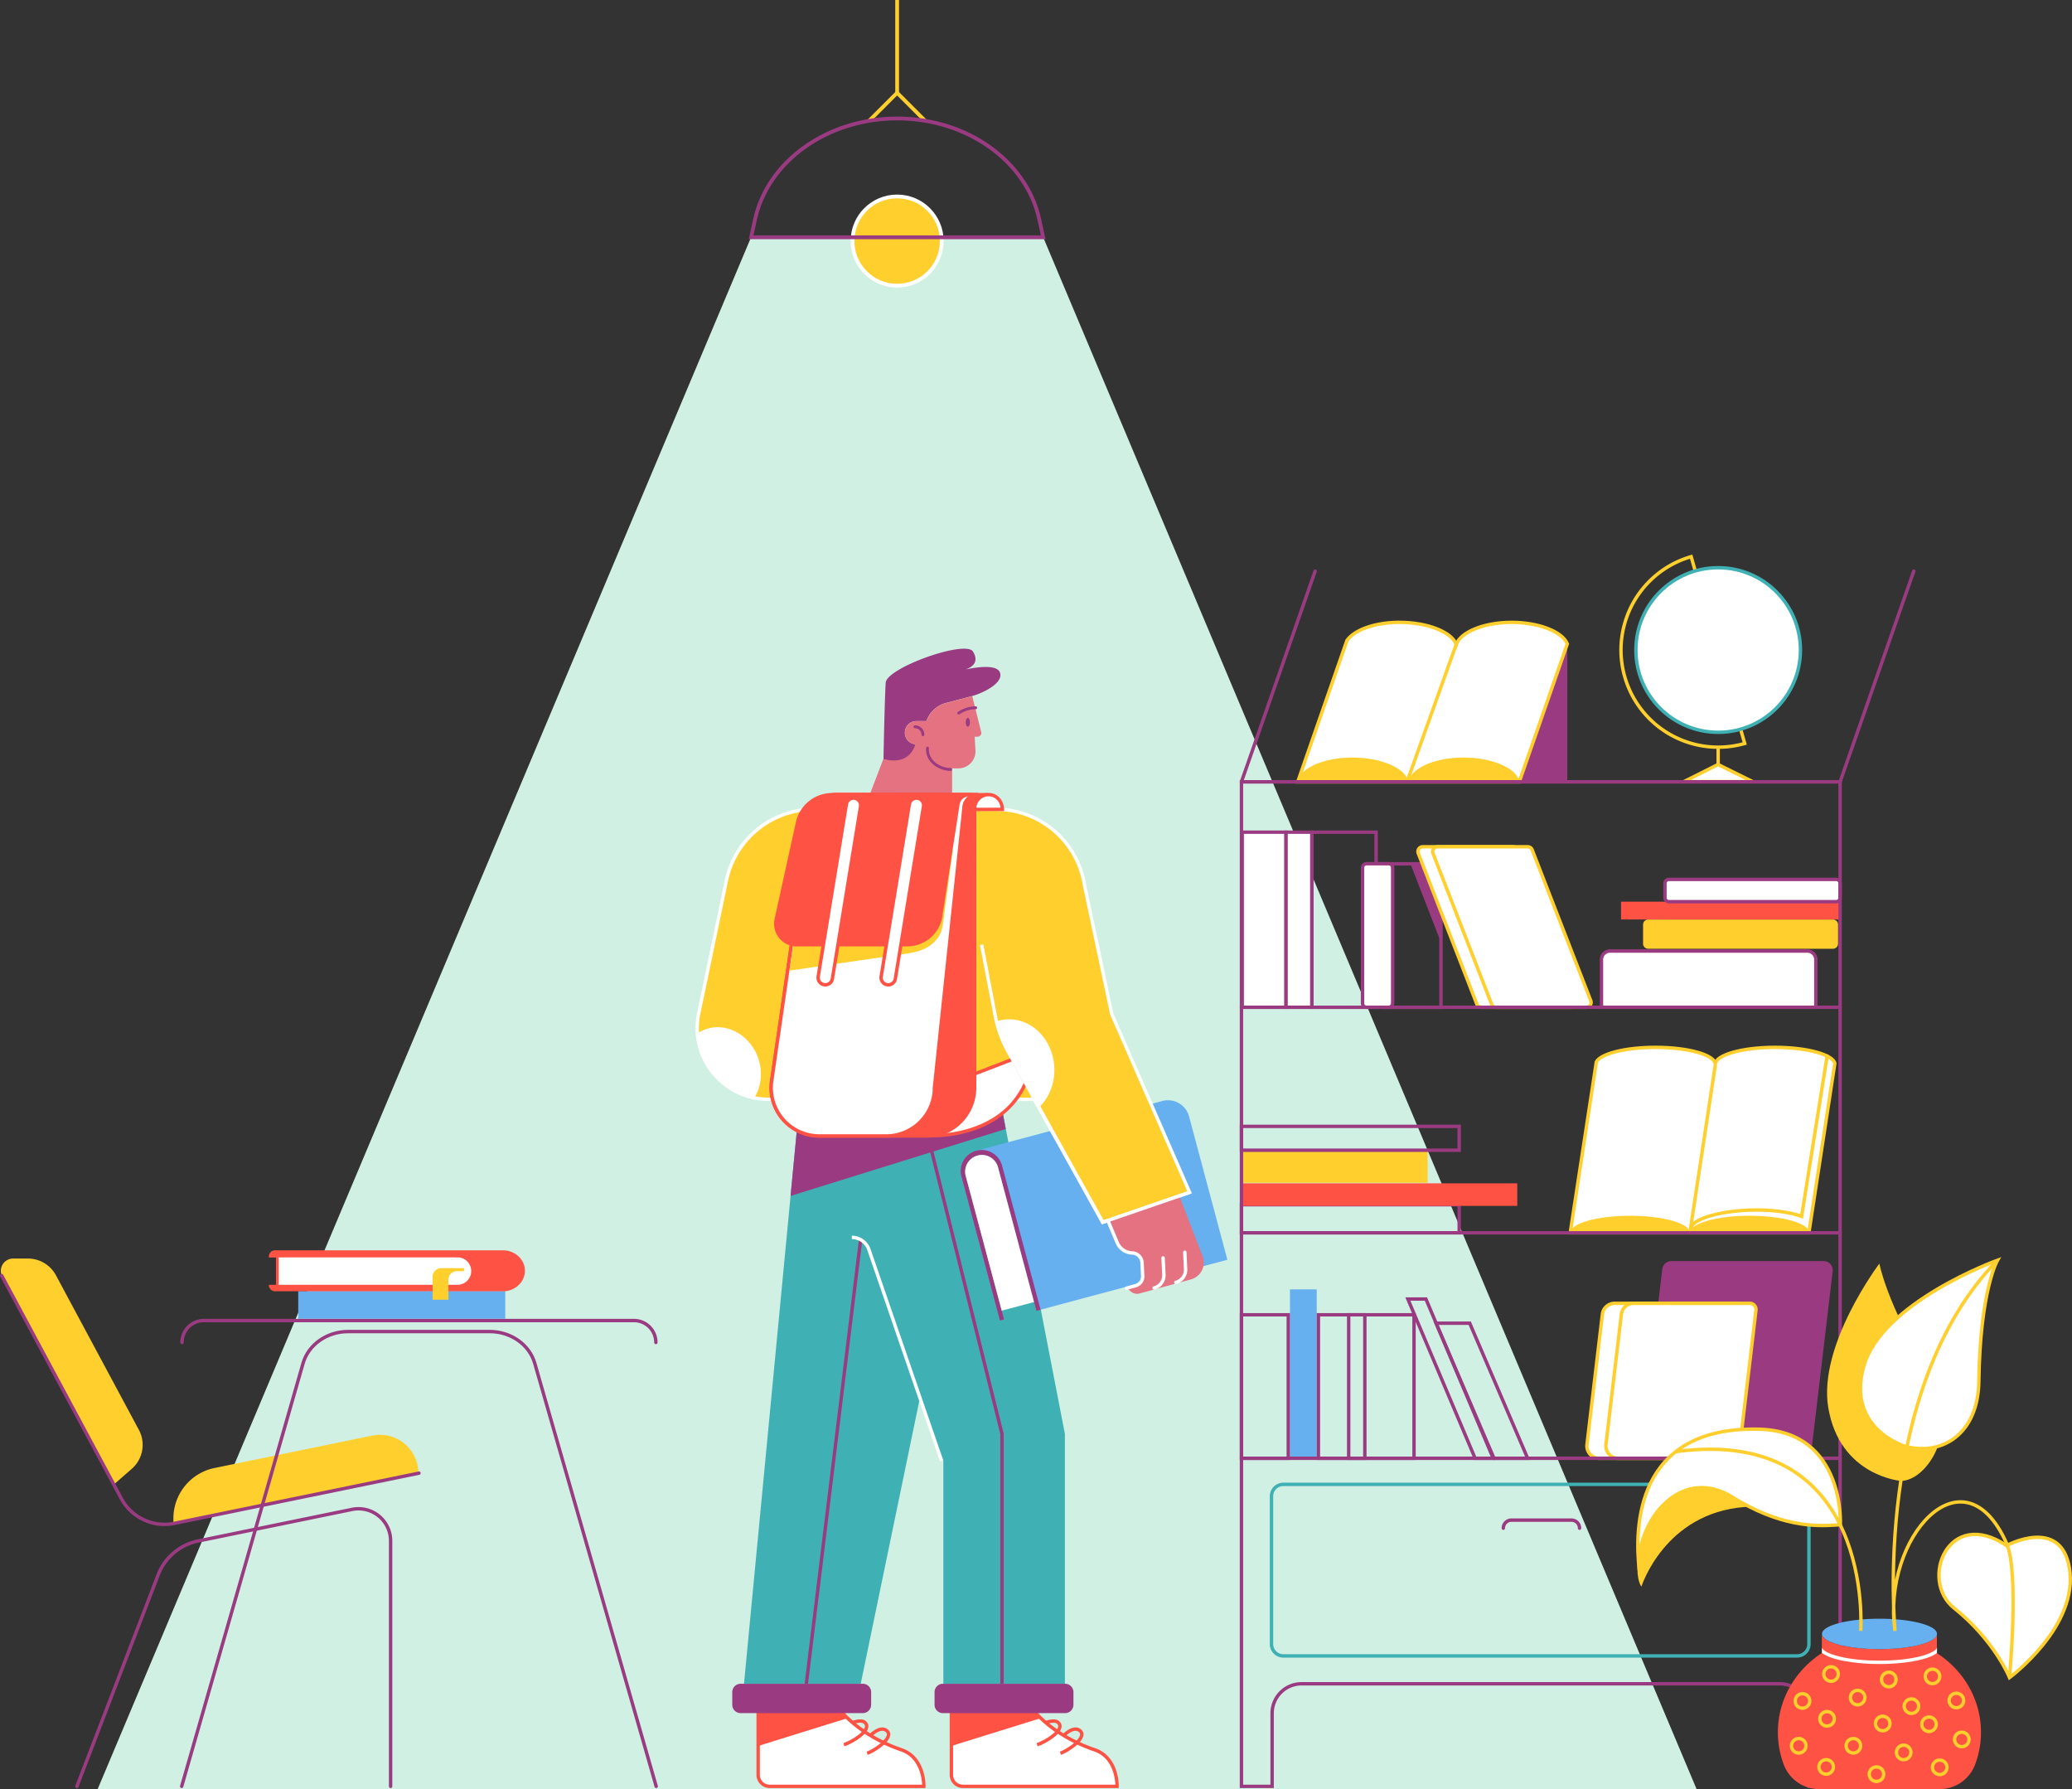 <svg xmlns="http://www.w3.org/2000/svg" viewBox="0 0 3297.93 2847">
  <rect x="0" y="0" width="3297.93" height="2847" fill="#333333" stroke="none"/>
  <title>Ativo 4</title>
  <g id="Camada_2" data-name="Camada 2">
    <g id="Слой_1" data-name="Слой 1">
      <g id="LAMP">
        <polygon points="2700.43 2847 155.43 2847 1195.43 377.6 1660.43 377.6 2700.43 2847" style="fill: #d0f0e4"/>
        <polyline points="1383.83 191.8 1427.93 147.7 1472.03 191.8" style="fill: none;stroke: #ffcf2d;stroke-miterlimit: 10;stroke-width: 6px"/>
        <line x1="1427.93" y1="147.7" x2="1427.93" style="fill: none;stroke: #ffcf2d;stroke-miterlimit: 10;stroke-width: 6px"/>
        <circle cx="1427.93" cy="383.6" r="71" style="fill: #ffcf2d;stroke: #fff;stroke-miterlimit: 10;stroke-width: 6px"/>
        <path d="M1660.43,377.6h-464.9l6.2-28.3c20.4-93.2,115.5-160.8,226.3-160.8,55.4,0,106.9,16.9,147,45.4s69,68.7,79.2,115.3Z" style="fill: none;stroke: #9a3b82;stroke-linecap: round;stroke-miterlimit: 10;stroke-width: 6px"/>
      </g>
      <g id="BOOKSHELF">
        <g>
          <rect x="2053.21" y="2051.75" width="42.57" height="268.78" style="fill: #66b0f0"/>
          <path d="M2868.85,2320.53H2626.49a14.47,14.47,0,0,1-14.43-16.24l33.73-284.74a14.61,14.61,0,0,1,14.44-12.81h242.35A14.46,14.46,0,0,1,2917,2023l-33.73,284.75A14.6,14.6,0,0,1,2868.85,2320.53Z" style="fill: #9a3b82"/>
          <path d="M2736.8,2320.53H2545.41a19.66,19.66,0,0,1-19.49-21.92l24.54-207.36a19.68,19.68,0,0,1,19.48-17.32h196Z" style="fill: #fff;stroke: #ffcf2d;stroke-miterlimit: 10;stroke-width: 5.412px"/>
          <path d="M2758.27,2320.53H2575.62a19.66,19.66,0,0,1-19.48-21.92l24.53-207.36a19.69,19.69,0,0,1,19.49-17.32h185a9.83,9.83,0,0,1,9.74,11L2768,2311.78A9.77,9.77,0,0,1,2758.27,2320.53Z" style="fill: #fff;stroke: #ffcf2d;stroke-miterlimit: 10;stroke-width: 5.412px"/>
          <rect x="2098.49" y="2092.15" width="73.87" height="228.37" style="fill: none;stroke: #9a3b82;stroke-linecap: round;stroke-miterlimit: 10;stroke-width: 5.412px"/>
          <rect x="2146.65" y="2092.15" width="104" height="228.37" style="fill: none;stroke: #9a3b82;stroke-linecap: round;stroke-miterlimit: 10;stroke-width: 5.412px"/>
          <polygon points="2376.65 2320.53 2347.88 2320.53 2240.82 2067.08 2269.59 2067.08 2376.65 2320.53" style="fill: none;stroke: #9a3b82;stroke-linecap: round;stroke-miterlimit: 10;stroke-width: 5.412px"/>
          <polygon points="2431.49 2320.53 2377.91 2320.53 2285.73 2105.59 2339.31 2105.59 2431.49 2320.53" style="fill: none;stroke: #9a3b82;stroke-linecap: round;stroke-miterlimit: 10;stroke-width: 5.412px"/>
          <rect x="1976" y="2092.15" width="74.5" height="228.37" style="fill: none;stroke: #9a3b82;stroke-linecap: round;stroke-miterlimit: 10;stroke-width: 5.412px"/>
        </g>
        <g>
          <g>
            <rect x="1976" y="1917.08" width="346.53" height="44.56" style="fill: none;stroke: #9a3b82;stroke-linecap: round;stroke-miterlimit: 10;stroke-width: 5.412px"/>
            <rect x="1976" y="1882.99" width="438.98" height="35.9" style="fill: #fe5244"/>
            <rect x="1976" y="1831.22" width="296.29" height="50.87" style="fill: #ffcf2d"/>
            <rect x="1976" y="1792.34" width="346.53" height="37.97" style="fill: none;stroke: #9a3b82;stroke-linecap: round;stroke-miterlimit: 10;stroke-width: 5.412px"/>
          </g>
          <g>
            <path d="M2920.44,1692.23l-.27,1.53-41,267.88h-379.9l40.95-267.88.54-3.79c6.49-13.17,46.18-23.36,94.25-23.36,52.58,0,95.16,12.18,95.16,27.15,0-15,42.57-27.15,95.15-27.15C2876.15,1666.7,2917.55,1678,2920.44,1692.23Z" style="fill: #fff;stroke: #ffcf2d;stroke-miterlimit: 10;stroke-width: 5.412px"/>
            <line x1="2689.72" y1="1961.73" x2="2730.31" y2="1693.85" style="fill: none;stroke: #ffcf2d;stroke-miterlimit: 10;stroke-width: 5.412px"/>
            <path d="M2689.72,1961.73c0-15-42.57-27.15-95.16-27.15s-95.15,12.18-95.15,27.15Z" style="fill: #ffcf2d"/>
            <path d="M2880,1961.73c0-15-42.57-27.15-95.15-27.15s-95.16,12.18-95.16,27.15Z" style="fill: #ffcf2d"/>
            <path d="M2691.16,1956.05c-.54-15,41.58-28.59,94.17-30.49,32.83-1.17,65.21,3.43,82.25,10l40.59-255.16" style="fill: none;stroke: #ffcf2d;stroke-linecap: round;stroke-miterlimit: 10;stroke-width: 5.412px"/>
          </g>
        </g>
        <g>
          <path d="M2890.13,1602.84H2549V1526.9a13.51,13.51,0,0,1,13.53-13.53h314.15a13.51,13.51,0,0,1,13.53,13.53v75.94Z" style="fill: #fff;stroke: #9a3b82;stroke-linecap: round;stroke-miterlimit: 10;stroke-width: 5.412px"/>
          <path d="M2917.37,1509.76H2623.43a8.18,8.18,0,0,1-8.21-8.21v-30.21a8.18,8.18,0,0,1,8.21-8.21h293.94a8.18,8.18,0,0,1,8.21,8.21v30.21A8.24,8.24,0,0,1,2917.37,1509.76Z" style="fill: #ffcf2d"/>
          <rect x="2580.13" y="1434.81" width="348.7" height="28.32" style="fill: #fe5244"/>
          <path d="M2922.51,1434.81H2656.35a6.34,6.34,0,0,1-6.32-6.31v-22.82a6.34,6.34,0,0,1,6.32-6.32h266.16a6.34,6.34,0,0,1,6.32,6.32v22.82A6.34,6.34,0,0,1,2922.51,1434.81Z" style="fill: #fff;stroke: #9a3b82;stroke-linecap: round;stroke-miterlimit: 10;stroke-width: 5.412px"/>
          <rect x="2087.93" y="1324.23" width="102.37" height="278.61" style="fill: none;stroke: #9a3b82;stroke-linecap: round;stroke-miterlimit: 10;stroke-width: 5.412px"/>
          <rect x="2046.63" y="1324.23" width="41.31" height="278.61" style="fill: #fff;stroke: #9a3b82;stroke-linecap: round;stroke-miterlimit: 10;stroke-width: 5.412px"/>
          <rect x="1977.17" y="1324.23" width="69.45" height="278.61" style="fill: #fff;stroke: #9a3b82;stroke-linecap: round;stroke-miterlimit: 10;stroke-width: 5.412px"/>
          <rect x="2203.84" y="1374.56" width="89.74" height="228.37" style="fill: none;stroke: #9a3b82;stroke-linecap: round;stroke-miterlimit: 10;stroke-width: 5.412px"/>
          <path d="M2210.33,1602.84H2175a6.33,6.33,0,0,1-6.31-6.31V1380.69a6.33,6.33,0,0,1,6.31-6.31h35.36a6.32,6.32,0,0,1,6.31,6.31v215.84A6.38,6.38,0,0,1,2210.33,1602.84Z" style="fill: #fff;stroke: #9a3b82;stroke-linecap: round;stroke-miterlimit: 10;stroke-width: 5.412px"/>
          <polygon points="2293.58 1374.56 2293.58 1499.75 2244.97 1374.56 2293.58 1374.56" style="fill: #9a3b82"/>
          <path d="M2501.39,1602.84H2357.8a7.66,7.66,0,0,1-7.13-4.87l-93.26-240.1a7.65,7.65,0,0,1,7.13-10.46h143.59a7.64,7.64,0,0,1,7.12,4.87l93.27,240.1A7.65,7.65,0,0,1,2501.39,1602.84Z" style="fill: #fff;stroke: #ffcf2d;stroke-miterlimit: 10;stroke-width: 5.412px"/>
          <path d="M2524.84,1602.84H2381.25a7.64,7.64,0,0,1-7.12-4.87l-93.27-240.1a7.65,7.65,0,0,1,7.13-10.46h143.59a7.66,7.66,0,0,1,7.13,4.87l93.26,240.1A7.65,7.65,0,0,1,2524.84,1602.84Z" style="fill: #fff;stroke: #ffcf2d;stroke-miterlimit: 10;stroke-width: 5.412px"/>
        </g>
        <g>
          <path d="M2777,1183.07a154.63,154.63,0,0,1-85.24-297.28Z" style="fill: none;stroke: #ffcf2d;stroke-miterlimit: 10;stroke-width: 5.412px"/>
          <line x1="2734.73" y1="1188.94" x2="2734.73" y2="1244.05" style="fill: none;stroke: #ffcf2d;stroke-miterlimit: 10;stroke-width: 5.412px"/>
          <circle cx="2734.73" cy="1034.34" r="130.96" style="fill: #fff;stroke: #3fb1b5;stroke-miterlimit: 10;stroke-width: 5.412px"/>
          <polygon points="2789.47 1243.68 2680.43 1243.68 2734.55 1216.54 2789.47 1243.68" style="fill: #fff;stroke: #ffcf2d;stroke-miterlimit: 10;stroke-width: 5.412px"/>
        </g>
        <path d="M2928.83,1244.05V2842.58h-49.34V2726.23a46.92,46.92,0,0,0-46.9-46.9H2071.7a46.92,46.92,0,0,0-46.9,46.9v116.35H1976V1244.05Z" style="fill: none;stroke: #9a3b82;stroke-linecap: round;stroke-miterlimit: 10;stroke-width: 5.412px"/>
        <path d="M2860.37,2635H2042.66a18.84,18.84,0,0,1-18.85-18.85V2380.87a18.84,18.84,0,0,1,18.85-18.85h817.71a18.84,18.84,0,0,1,18.85,18.85v235.32A18.84,18.84,0,0,1,2860.37,2635Z" style="fill: none;stroke: #3fb1b5;stroke-miterlimit: 10;stroke-width: 5.412px"/>
        <g>
          <polygon points="2494.63 1024.51 2494.63 1244.05 2417.78 1244.05 2494.63 1024.51" style="fill: #9a3b82"/>
          <path d="M2494.63,1024.51l-.54,1.62-75.86,217.92H2065.57l75.85-217.92,2.44-6.94h0c11.36-16.33,42.84-28.23,80.36-28.86h3.61c43.83,0,82.89,15.24,90,35.26,7-20,44.38-35.26,88.21-35.26C2449,990.33,2486.6,1005,2494.63,1024.51Z" style="fill: #fff;stroke: #ffcf2d;stroke-miterlimit: 10;stroke-width: 5.412px"/>
          <line x1="2317.75" y1="1025.59" x2="2241.18" y2="1239.54" style="fill: none;stroke: #ffcf2d;stroke-linecap: round;stroke-miterlimit: 10;stroke-width: 5.412px"/>
          <path d="M2241,1241.34H2065.57c6.49-20.29,42.93-35.9,86.76-35.9C2196.35,1205.44,2234.5,1221.05,2241,1241.34Z" style="fill: #ffcf2d"/>
          <path d="M2417.78,1241.34H2242.35c6.49-20.29,42.93-35.9,86.77-35.9C2373.13,1205.44,2411.29,1221.05,2417.78,1241.34Z" style="fill: #ffcf2d"/>
        </g>
        <path d="M2392.8,2431.74a12.79,12.79,0,0,1,12.8-12.81h95.7a12.8,12.8,0,0,1,12.81,12.81" style="fill: none;stroke: #9a3b82;stroke-linecap: round;stroke-miterlimit: 10;stroke-width: 5.412px"/>
        <line x1="1976" y1="1961.73" x2="2928.83" y2="1961.73" style="fill: none;stroke: #9a3b82;stroke-linecap: round;stroke-miterlimit: 10;stroke-width: 5.412px"/>
        <line x1="1976" y1="1602.84" x2="2928.83" y2="1602.84" style="fill: none;stroke: #9a3b82;stroke-linecap: round;stroke-miterlimit: 10;stroke-width: 5.412px"/>
        <line x1="1976" y1="2320.53" x2="2928.83" y2="2320.53" style="fill: none;stroke: #9a3b82;stroke-linecap: round;stroke-miterlimit: 10;stroke-width: 5.412px"/>
        <polyline points="2093.26 908.88 1976 1244.05 2928.83 1244.05 3046.08 908.88" style="fill: none;stroke: #9a3b82;stroke-linecap: round;stroke-linejoin: round;stroke-width: 5.412px"/>
      </g>
      <g id="PLANT">
        <g>
          <path d="M3153.05,2756.53a145.09,145.09,0,0,1-9.47,51.69,60.54,60.54,0,0,1-56.73,38.78H2895.91a60.43,60.43,0,0,1-56.65-38.78,145.31,145.31,0,0,1-9.47-51.69c0-52.31,27.69-98.49,70-126.09V2600c0,13.35,41,24.18,91.55,24.18s91.55-10.83,91.55-24.18v30.58C3125.36,2658,3153.05,2704.22,3153.05,2756.53Z" style="fill: #fe5244"/>
          <path d="M3083.06,2622.14v8.12c-14.52,11.55-54,17.68-91.55,17.68s-77-6.13-91.55-17.68v-8.12c1.72,3.88,9,8.93,25.26,13.17,17.68,4.69,41.22,7.22,66.29,7.22s48.62-2.53,66.3-7.22C3074,2631,3081.26,2625.93,3083.06,2622.14Z" style="fill: #fff"/>
          <path d="M3083.06,2600c0,13.35-41,24.18-91.55,24.18S2900,2613.3,2900,2600a8,8,0,0,1,1.9-5c8.66-10.91,45.46-19.21,89.65-19.21s81,8.21,89.66,19.21A8.56,8.56,0,0,1,3083.06,2600Z" style="fill: #66b0f0"/>
          <g>
            <circle cx="2868.94" cy="2706.66" r="11.55" style="fill: none;stroke: #ffcf2d;stroke-miterlimit: 10;stroke-width: 5.412px"/>
            <circle cx="2908.08" cy="2735.07" r="11.55" style="fill: none;stroke: #ffcf2d;stroke-miterlimit: 10;stroke-width: 5.412px"/>
            <circle cx="2956.79" cy="2701.33" r="11.55" style="fill: none;stroke: #ffcf2d;stroke-miterlimit: 10;stroke-width: 5.412px"/>
            <circle cx="2949.93" cy="2778" r="11.55" style="fill: none;stroke: #ffcf2d;stroke-miterlimit: 10;stroke-width: 5.412px"/>
            <circle cx="2906.64" cy="2811.64" r="11.55" style="fill: none;stroke: #ffcf2d;stroke-miterlimit: 10;stroke-width: 5.412px"/>
            <circle cx="2862.98" cy="2778" r="11.55" style="fill: none;stroke: #ffcf2d;stroke-miterlimit: 10;stroke-width: 5.412px"/>
            <circle cx="2914.4" cy="2663.81" r="11.55" style="fill: none;stroke: #ffcf2d;stroke-miterlimit: 10;stroke-width: 5.412px"/>
            <path d="M3006.31,2661a11.55,11.55,0,1,1-11.55,11.54A11.54,11.54,0,0,1,3006.31,2661Z" style="fill: none;stroke: #ffcf2d;stroke-miterlimit: 10;stroke-width: 5.412px"/>
            <circle cx="2996.65" cy="2742.55" r="11.55" style="fill: none;stroke: #ffcf2d;stroke-miterlimit: 10;stroke-width: 5.412px"/>
            <circle cx="3030.03" cy="2788.55" r="11.54" style="fill: none;stroke: #ffcf2d;stroke-miterlimit: 10;stroke-width: 5.412px"/>
            <circle cx="2986.73" cy="2823.19" r="11.55" style="fill: none;stroke: #ffcf2d;stroke-miterlimit: 10;stroke-width: 5.412px"/>
            <circle cx="3042.38" cy="2714.95" r="11.54" style="fill: none;stroke: #ffcf2d;stroke-miterlimit: 10;stroke-width: 5.412px"/>
            <circle cx="3075.85" cy="2667.6" r="11.54" style="fill: none;stroke: #ffcf2d;stroke-miterlimit: 10;stroke-width: 5.412px"/>
            <circle cx="3113.91" cy="2705.93" r="11.54" style="fill: none;stroke: #ffcf2d;stroke-miterlimit: 10;stroke-width: 5.412px"/>
            <circle cx="3070.34" cy="2743.73" r="11.54" style="fill: none;stroke: #ffcf2d;stroke-miterlimit: 10;stroke-width: 5.412px"/>
            <circle cx="3122.48" cy="2767.9" r="11.54" style="fill: none;stroke: #ffcf2d;stroke-miterlimit: 10;stroke-width: 5.412px"/>
            <circle cx="3087.39" cy="2812.27" r="11.54" style="fill: none;stroke: #ffcf2d;stroke-miterlimit: 10;stroke-width: 5.412px"/>
          </g>
        </g>
        <g>
          <path d="M3193.73,2459.43s85.69-46.27,99.85,34.54c16.41,93.36-95.07,175.53-95.07,175.53s-24-59.44-88.3-110.67C3054.56,2514.54,3100.74,2397.1,3193.73,2459.43Z" style="fill: #fff;stroke: #ffcf2d;stroke-miterlimit: 10;stroke-width: 5.412px"/>
          <path d="M3025.52,2356.52c40.67.36,99.12-82.26,43.92-172.91-66.65-109.49-78.11-172.9-78.11-172.9s-98,129.7-81.35,229.18C2928.29,2348.85,3025.52,2356.52,3025.52,2356.52Z" style="fill: #ffcf2d"/>
          <path d="M3032.55,2301.5c59.44,15.69,115.9-20.48,117.08-102.92,2.07-145.75,29.67-193.19,29.67-193.19s-185.17,66.65-213.22,170.19C2939.38,2274.26,3032.55,2301.5,3032.55,2301.5Z" style="fill: #fff;stroke: #ffcf2d;stroke-miterlimit: 10;stroke-width: 5.412px"/>
          <path d="M2784.15,2397.47c-2.16.18-4.42.36-6.85.54-127.9,9.56-164.7,126.63-164.7,126.63s-7.85-8.48-6.22-37.79c3.06-75.58,72.61-153.69,152-104.09C2767.2,2388.36,2775.86,2393.14,2784.15,2397.47Z" style="fill: #ffcf2d"/>
          <path d="M2929.19,2426.24c-22.55,1.44-74.05,7.66-145-28.77-8.29-4.24-17-9.11-25.79-14.71-79.37-49.6-147.11,28.51-150.18,104.09-.18,3.7.72,7.4.9,11-7.48-65.66-7.3-229.09,191.4-223.59C2937,2278.23,2929.19,2426.24,2929.19,2426.24Z" style="fill: #fff;stroke: #ffcf2d;stroke-miterlimit: 10;stroke-width: 5.412px"/>
          <path d="M2961.66,2595.17s23.54-328-294.58-285.19" style="fill: none;stroke: #ffcf2d;stroke-miterlimit: 10;stroke-width: 5.412px"/>
          <path d="M3179.3,2005.39c-200.41,204.74-163.07,589.78-163.07,589.78-21.11-147.28,108.41-293.67,177.41-139.62,20.57,45.82,4.78,213.86,4.78,213.86" style="fill: none;stroke: #ffcf2d;stroke-miterlimit: 10;stroke-width: 5.412px"/>
        </g>
      </g>
      <g id="CHAIR_TABLE" data-name="CHAIR &amp; TABLE">
        <g id="CHAIR">
          <path d="M209.7,2337.31l-26.87,23.54a99.43,99.43,0,0,1-11.55-17L3.7,2031.54a19.57,19.57,0,0,1,17.23-28.86H44.38a50.66,50.66,0,0,1,44.73,26.79L220.89,2275A50.56,50.56,0,0,1,209.7,2337.31Z" style="fill: #ffcf2d"/>
          <path d="M665.91,2344.16h0L276,2424.25v-8.11A81.88,81.88,0,0,1,341.39,2336l251.19-51.59A61.07,61.07,0,0,1,665.91,2344.16Z" style="fill: #ffcf2d"/>
          <path d="M621.72,2842.58V2451.94a51.11,51.11,0,0,0-61.43-50.05l-244.88,50.23a86.88,86.88,0,0,0-63.76,54.12L122.4,2842.58" style="fill: none;stroke: #9a3b82;stroke-linecap: round;stroke-miterlimit: 10;stroke-width: 5.412px"/>
          <path d="M2.71,2029.83l190.4,354.74a78,78,0,0,0,84.42,39.5l389.29-79.91" style="fill: none;stroke: #9a3b82;stroke-linecap: round;stroke-miterlimit: 10;stroke-width: 5.412px"/>
        </g>
        <g id="BOOKS">
          <rect x="474.7" y="2054.45" width="329.48" height="44.02" style="fill: #66b0f0"/>
          <g>
            <path d="M744.11,2006.65c4,3.7,6.41,10.37,6.41,16,0,11.19-9.74,22.64-21.83,22.64H428.16a9.47,9.47,0,0,0,9.47,9.47H800.3a36.32,36.32,0,0,0,24.9-9.56,31.19,31.19,0,0,0,10.28-23.09c0-18-15.78-32.56-35.18-32.56H437.63a9.47,9.47,0,0,0-9.47,9.47v1.72H728.69A23.34,23.34,0,0,1,744.11,2006.65Z" style="fill: #fe5244"/>
            <path d="M449.9,2000.79v43.65H428.25v3.61H729.77a25.11,25.11,0,0,0,9.47-1.81h0a24.63,24.63,0,0,0,8.48-5.59,25.44,25.44,0,0,0-18-43.47H428.25v3.61Z" style="fill: #fe5244"/>
            <path d="M441.51,2000.79v43.65H728.69a21.83,21.83,0,0,0,0-43.65Z" style="fill: #fff"/>
            <line x1="441.51" y1="2000.79" x2="441.51" y2="2044.44" style="fill: none;stroke: #fe5244;stroke-miterlimit: 10;stroke-width: 4.51px"/>
            <path d="M688.55,2031.72v36.44h25.17v-31.75a13.71,13.71,0,0,1,13.71-13.71h11.18V2018H702.17A13.75,13.75,0,0,0,688.55,2031.72Z" style="fill: #ffcf2d"/>
          </g>
        </g>
        <g id="TABLE">
          <path d="M289.71,2136.17a34.84,34.84,0,0,1,34.81-34.82h684.59a34.84,34.84,0,0,1,34.81,34.82" style="fill: none;stroke: #9a3b82;stroke-linecap: round;stroke-miterlimit: 10;stroke-width: 5.412px"/>
          <path d="M1044.46,2842.58,851.17,2169.36c-8.56-29.76-38.06-50.51-71.79-50.51H554.16c-33.73,0-63.23,20.75-71.79,50.51l-193.2,673.22" style="fill: none;stroke: #9a3b82;stroke-linecap: round;stroke-miterlimit: 10;stroke-width: 5.412px"/>
        </g>
      </g>
      <g id="CHARACTER">
        <g id="SHOES">
          <g>
            <path d="M1206.73,2726.05v98.13a18.36,18.36,0,0,0,18.39,18.4h245.34s1.44-45.55-35.9-58.27c-63.41-21.55-93-58.26-93-58.26Z" style="fill: #fff;stroke: #fe5244;stroke-miterlimit: 10;stroke-width: 5.412px"/>
            <path d="M1343.19,2776.29c10-2.8,46.09-22.73,33.73-35.09-5.86-5.86-19.93,0-19.93,0" style="fill: none;stroke: #fe5244;stroke-miterlimit: 10;stroke-width: 5.412px"/>
            <path d="M1380.17,2789.82c10-2.8,44.65-25.08,31-36-10.28-8.3-25.71,7.75-25.71,7.75" style="fill: none;stroke: #fe5244;stroke-miterlimit: 10;stroke-width: 5.412px"/>
            <path d="M1349.14,2734l-142.41,44.28v-52.22h134.93A92.47,92.47,0,0,0,1349.14,2734Z" style="fill: #fe5244"/>
          </g>
          <g>
            <path d="M1514.29,2726.05v98.13a18.36,18.36,0,0,0,18.4,18.4H1778s1.45-45.55-35.89-58.27c-63.41-21.55-93-58.26-93-58.26Z" style="fill: #fff;stroke: #fe5244;stroke-miterlimit: 10;stroke-width: 5.412px"/>
            <path d="M1650.76,2776.29c10-2.8,46.09-22.73,33.73-35.09-5.86-5.86-19.93,0-19.93,0" style="fill: none;stroke: #fe5244;stroke-miterlimit: 10;stroke-width: 5.412px"/>
            <path d="M1687.74,2789.82c10-2.8,44.64-25.08,31-36-10.28-8.3-25.7,7.75-25.7,7.75" style="fill: none;stroke: #fe5244;stroke-miterlimit: 10;stroke-width: 5.412px"/>
            <path d="M1656.71,2734l-142.42,44.28v-52.22h134.93A94,94,0,0,0,1656.71,2734Z" style="fill: #fe5244"/>
          </g>
        </g>
        <g id="LEGS">
          <polygon points="1273.02 1749.23 1184.18 2679.33 1369.98 2679.33 1463.33 2228.62 1501.48 2324.68 1501.48 2679.33 1694.95 2679.33 1694.95 2281.66 1591.77 1749.23 1273.02 1749.23" style="fill: #3fb1b5"/>
          <line x1="1369.8" y1="1972.64" x2="1283.39" y2="2679.33" style="fill: none;stroke: #9a3b82;stroke-miterlimit: 10;stroke-width: 5.412px"/>
          <polyline points="1594.84 2679.33 1594.84 2281.66 1473.61 1794.33" style="fill: none;stroke: #9a3b82;stroke-miterlimit: 10;stroke-width: 5.412px"/>
          <path d="M1498.78,2324.68,1383,1988.34a28.68,28.68,0,0,0-27.15-19.3" style="fill: none;stroke: #fff;stroke-miterlimit: 10;stroke-width: 5.412px"/>
          <polygon points="1258.32 1903.01 1273.02 1749.23 1591.77 1749.23 1600.88 1796.49 1258.32 1903.01" style="fill: #9a3b82"/>
          <path d="M1695.31,2726.05H1500.76a13.29,13.29,0,0,1-13.26-13.26v-20.2a13.28,13.28,0,0,1,13.26-13.26h194.55a13.28,13.28,0,0,1,13.26,13.26v20.2A13.34,13.34,0,0,1,1695.31,2726.05Z" style="fill: #9a3b82"/>
          <path d="M1373.32,2726.05H1178.76a13.28,13.28,0,0,1-13.25-13.26v-20.2a13.27,13.27,0,0,1,13.25-13.26h194.56a13.27,13.27,0,0,1,13.25,13.26v20.2A13.34,13.34,0,0,1,1373.32,2726.05Z" style="fill: #9a3b82"/>
        </g>
        <g id="BOOK">
          <path d="M1892.57,1776.47l61,228.1-304,81.27-61.07-228.28a26.6,26.6,0,1,0-51.41,13.71l61.06,228.28-6.67,1.8-61-228.1a34.62,34.62,0,0,1,23.45-42.12l1.08-.27,295.12-78.92A34.75,34.75,0,0,1,1892.57,1776.47Z" style="fill: #66b0f0"/>
          <path d="M1595.29,1856l61,228.11-6.67,1.8-61.07-228.28a26.6,26.6,0,1,0-51.41,13.71l61.06,228.28-6.67,1.8-61-228.1a33.54,33.54,0,1,1,64.76-17.32Z" style="fill: #9a3b82"/>
          <path d="M1588.52,1857.56l57.28,214.3-51.41,13.71-57.28-214.3a26.6,26.6,0,0,1,51.41-13.71Z" style="fill: #fff"/>
        </g>
        <g id="SHIRT">
          <path d="M1893.47,1897.33,1755.2,1945l-109.13-195.73h-423c-71.89,0-125.64-66.11-110.94-136.46l44-211.42a142.76,142.76,0,0,1,139.71-113.65H1585.1a142.65,142.65,0,0,1,140.88,120l43.56,205.83Z" style="fill: #ffcf2d;stroke: #fff;stroke-miterlimit: 10;stroke-width: 5.412px"/>
          <path d="M1200.5,1747A113.62,113.62,0,0,1,1110,1644.6a54.86,54.86,0,0,1,12.53-6.49c32.74-12.09,70.17,7.76,83.79,44.29C1214.66,1705.31,1211.78,1729.3,1200.5,1747Z" style="fill: #fff"/>
        </g>
        <g id="HEAD">
          <polygon id="NECK" points="1515.46 1160.89 1515.46 1287.79 1375.39 1287.79 1407.68 1203.37 1515.46 1160.89" style="fill: #e57281"/>
          <path id="HAIR" d="M1547.66,1107.49c-.09,0-.27.09-.36.09h0l-41.58,11a45.41,45.41,0,0,0-31.2,28.87h-16a18.32,18.32,0,0,0-18.31,18.31v.27a18.28,18.28,0,0,0,16.69,18.22l-.09.09s-7.4,35.17-50.6,23.36c0,0,1.71-92.54,3.51-121.32,1.54-23.72,127.36-68.63,139-49.51,10.28,17-1.63,24.89-11.73,28.41,17.86-3.79,51.59-8.84,55,6.22C1596,1089,1560.38,1104.15,1547.66,1107.49Z" style="fill: #9a3b82"/>
          <g id="HEAD-2" data-name="HEAD">
            <path d="M1555.78,1172.34h-4.42l1.26,21.65a27.17,27.17,0,0,1-27,28.68h-19.49a34,34,0,0,1-34-34v-4.24h-13.44a18.33,18.33,0,0,1-18.31-18.31v-.27a18.32,18.32,0,0,1,18.31-18.31h16a45.23,45.23,0,0,1,31.2-28.87l41.58-11h0l14.25,57.09C1563.09,1168.37,1559.66,1172.34,1555.78,1172.34Z" style="fill: #e57281"/>
            <g>
              <path d="M1476.32,1190.38c-1.89,19.84,18,34,36.71,34" style="fill: none;stroke: #9a3b82;stroke-linecap: round;stroke-miterlimit: 10;stroke-width: 4.51px"/>
              <path d="M1469,1169.18a12.7,12.7,0,0,0-12.71-12.71" style="fill: none;stroke: #9a3b82;stroke-linecap: round;stroke-miterlimit: 10;stroke-width: 4.51px"/>
              <ellipse cx="1540.45" cy="1149.34" rx="3.34" ry="6.95" style="fill: #9a3b82"/>
              <path d="M1526,1134.73a48.13,48.13,0,0,1,27-8.48" style="fill: none;stroke: #9a3b82;stroke-linecap: round;stroke-miterlimit: 10;stroke-width: 4.51px"/>
            </g>
          </g>
        </g>
        <g id="BACKPACK">
          <path d="M1483.08,1807.05s110.49,4.78,149.37-83.89l-20.57-37.61-61.42,23.63Z" style="fill: #fff;stroke: #fe5244;stroke-miterlimit: 10;stroke-width: 5.412px"/>
          <path d="M1571.57,1264.52a22.15,22.15,0,0,0-20.3,22v444.39a76.76,76.76,0,0,1-76.75,76.76H1304.14a76.76,76.76,0,0,1-76.31-85v-.09l61.33-421.84a42.35,42.35,0,0,1,41.94-36.26Z" style="fill: #fe5244;stroke: #fe5244;stroke-miterlimit: 10;stroke-width: 5.412px"/>
          <path d="M1554.43,1264.52a22.23,22.23,0,0,0-13.8,6.4,21.6,21.6,0,0,0-6.22,12.54,29.8,29.8,0,0,0-.19,3l-3.6,34-43.3,410.39a76.76,76.76,0,0,1-76.75,76.76H1304.23a76.76,76.76,0,0,1-76.31-85v-.09l27.69-190.67,33.64-231.17a46.41,46.41,0,0,1,1.27-6,42.31,42.31,0,0,1,40.58-30.31h223.33Z" style="fill: #fff;stroke: #fe5244;stroke-miterlimit: 10;stroke-width: 5.412px"/>
          <path d="M1516.46,1353l-16.15,121.13c-5.32,24.81-24.62,38.07-52.58,42.58l-191.22,27.78,27.87-191.58h232.08Z" style="fill: #ffcf2d"/>
          <path d="M1547.57,1264.52h-4.78a18.17,18.17,0,0,0-18,14.61L1496.7,1460.7a53.84,53.84,0,0,1-52.58,42.57h-176a33.32,33.32,0,0,1-32.56-40.5l33.91-154a56.35,56.35,0,0,1,55-44.2Z" style="fill: #fe5244;stroke: #fe5244;stroke-miterlimit: 10;stroke-width: 5.412px"/>
          <path d="M1402.54,1553.78l44.83-274.11a11.51,11.51,0,0,1,11.27-9.65h0a11.45,11.45,0,0,1,11.28,13.35l-44.83,274.11a11.51,11.51,0,0,1-11.28,9.65h0A11.45,11.45,0,0,1,1402.54,1553.78Z" style="fill: #fff;stroke: #fe5244;stroke-miterlimit: 10;stroke-width: 5.412px"/>
          <path d="M1302.33,1553.78l44.83-274.11a11.51,11.51,0,0,1,11.27-9.65h0a11.45,11.45,0,0,1,11.28,13.35l-44.83,274.11a11.51,11.51,0,0,1-11.27,9.65h0A11.45,11.45,0,0,1,1302.33,1553.78Z" style="fill: #fff;stroke: #fe5244;stroke-miterlimit: 10;stroke-width: 5.412px"/>
          <path d="M1595.47,1287.88l-44.11.18v-1.53a21.65,21.65,0,0,1,6.5-15.61,22,22,0,0,1,13.8-6.4h3.6C1586.36,1265.42,1595.11,1274.8,1595.47,1287.88Z" style="fill: #fff;stroke: #fe5244;stroke-miterlimit: 10;stroke-width: 5.412px"/>
        </g>
        <g id="HAND">
          <g>
            <path d="M1877,1903l37.16,95.88a27.94,27.94,0,0,1-18.58,37l-81.63,22.37a15.31,15.31,0,0,1-14.07-3.16l-8.3-7.21,17-4.51a16.43,16.43,0,0,0,12.18-16.69l-1.9-19.12a16.41,16.41,0,0,0-15.87-15.69h.9c-10.37-.36-20.48-6.77-24.53-16.33l-13-34.54Z" style="fill: #e57281"/>
            <path d="M1793.27,2049.76l13.35-3.61c7.48-2,12.53-8,12.17-15.78l-1-20.93a16.43,16.43,0,0,0-15.88-15.69h0a26.73,26.73,0,0,1-23.63-16.32l-13.89-32.75" style="fill: none;stroke: #fff;stroke-linecap: round;stroke-miterlimit: 10;stroke-width: 5.412px"/>
            <path d="M1836.92,2049.58a21,21,0,0,0,15.6-21.28l-1.26-26.7" style="fill: none;stroke: #fff;stroke-linecap: round;stroke-miterlimit: 10;stroke-width: 5.412px"/>
            <path d="M1871.47,2040.65a21,21,0,0,0,15.6-21.28l-1.26-26.7" style="fill: none;stroke: #fff;stroke-linecap: round;stroke-miterlimit: 10;stroke-width: 5.412px"/>
          </g>
          <path d="M1562.46,1503.27l21.82,114.19a185.78,185.78,0,0,0,20.21,55.65L1755.11,1945l138.27-47.62" style="fill: none;stroke: #fff;stroke-miterlimit: 10;stroke-width: 5.412px"/>
          <path d="M1653.82,1762.22l-49.33-89.11A190.34,190.34,0,0,1,1586,1625.3a65.61,65.61,0,0,1,14.7-3.06c39-3.43,73.51,29.31,77.21,73C1680.07,1721.81,1670.42,1746.25,1653.82,1762.22Z" style="fill: #fff"/>
        </g>
      </g>
    </g>
  </g>
</svg>
